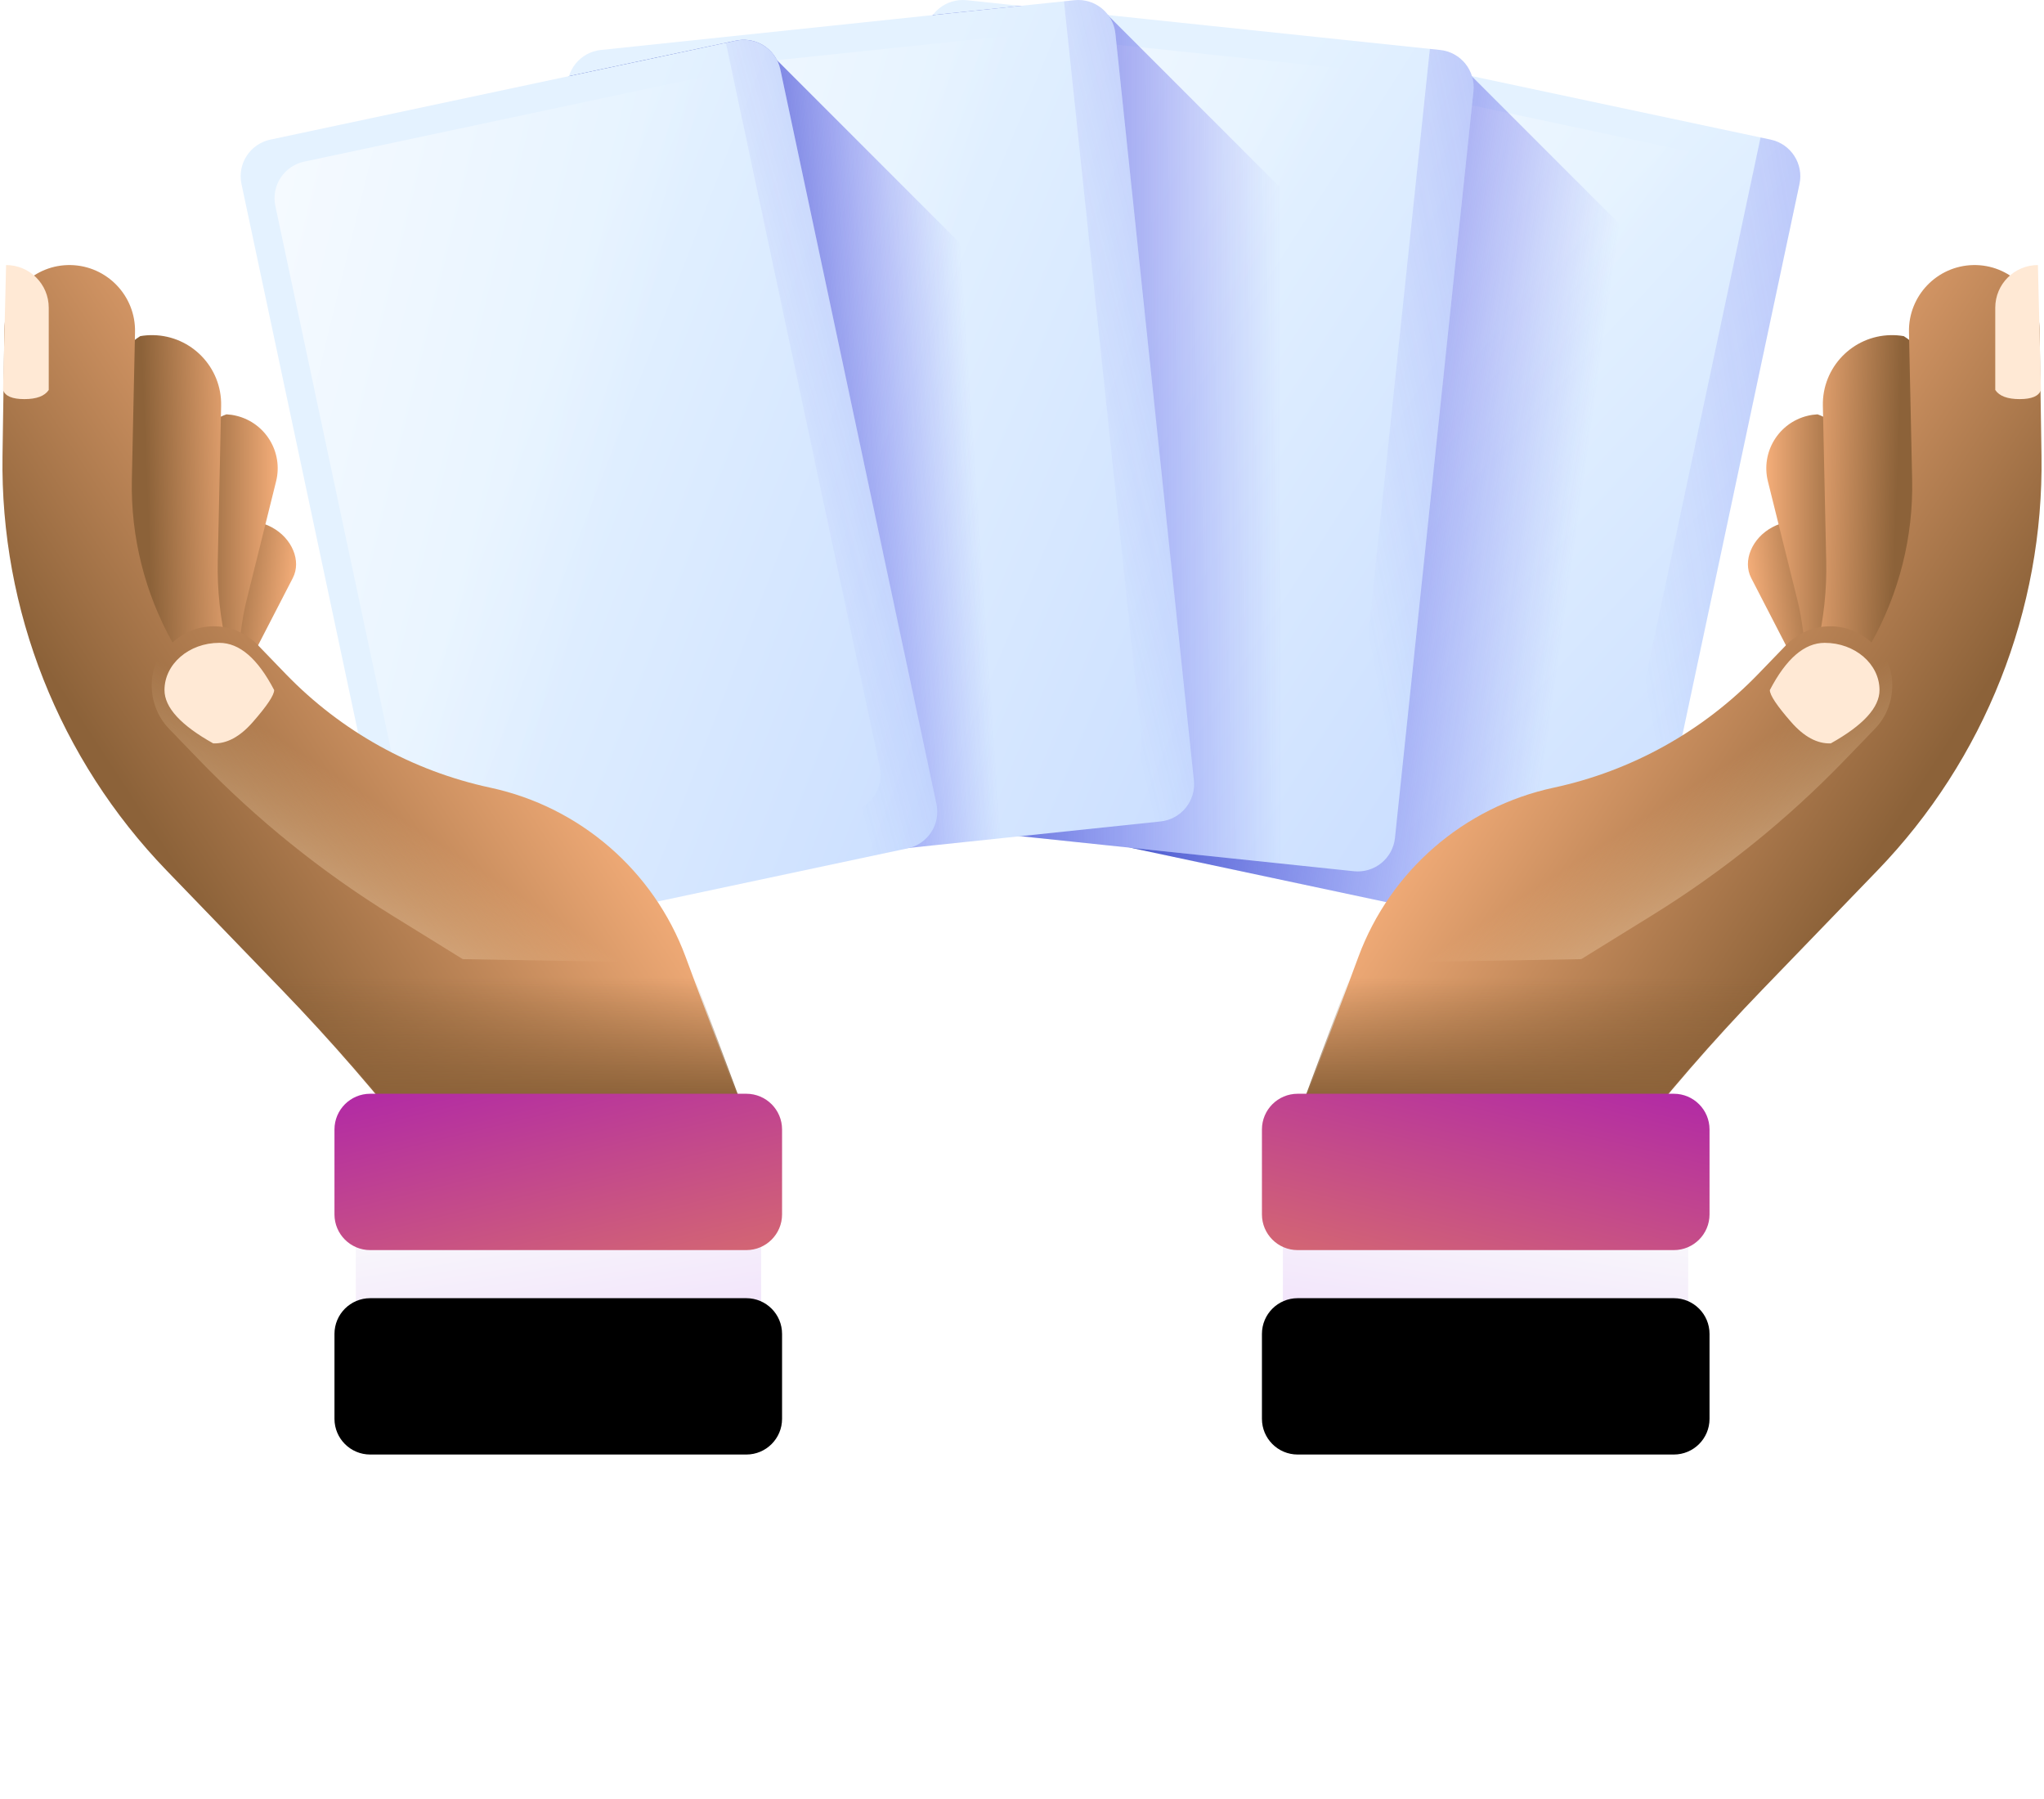<?xml version="1.0" encoding="UTF-8"?>
<svg width="50px" height="44px" viewBox="0 0 200 176" version="1.1" xmlns="http://www.w3.org/2000/svg" xmlns:xlink="http://www.w3.org/1999/xlink">
    <!-- Generator: sketchtool 52.5 (67469) - http://www.bohemiancoding.com/sketch -->
    <title>4C7A446C-78F7-4599-8849-14568D3D67FC</title>
    <desc>Created with sketchtool.</desc>
    <defs>
        <linearGradient x1="42.833%" y1="41.572%" x2="127.608%" y2="141.726%" id="linearGradient-1">
            <stop stop-color="#E4F2FF" offset="0%"></stop>
            <stop stop-color="#B2CBFF" offset="100%"></stop>
        </linearGradient>
        <linearGradient x1="50.407%" y1="50.374%" x2="-12.836%" y2="-3.073%" id="linearGradient-2">
            <stop stop-color="#FFFFFF" stop-opacity="0" offset="0%"></stop>
            <stop stop-color="#FFFFFF" offset="100%"></stop>
        </linearGradient>
        <linearGradient x1="74.195%" y1="51.858%" x2="237.711%" y2="19.437%" id="linearGradient-3">
            <stop stop-color="#3F3CED" stop-opacity="0" offset="0%"></stop>
            <stop stop-color="#3C3DE4" stop-opacity="0.28" offset="27.96%"></stop>
            <stop stop-color="#3541CC" stop-opacity="0.731" offset="73.05%"></stop>
            <stop stop-color="#2F43BB" offset="100%"></stop>
        </linearGradient>
        <linearGradient x1="72.052%" y1="54.553%" x2="4.396%" y2="41.527%" id="linearGradient-4">
            <stop stop-color="#3F3CED" stop-opacity="0" offset="0%"></stop>
            <stop stop-color="#3C3DE4" stop-opacity="0.28" offset="27.96%"></stop>
            <stop stop-color="#3541CC" stop-opacity="0.731" offset="73.05%"></stop>
            <stop stop-color="#2F43BB" offset="100%"></stop>
        </linearGradient>
        <linearGradient x1="40.844%" y1="41.945%" x2="149.746%" y2="138.771%" id="linearGradient-5">
            <stop stop-color="#E4F2FF" offset="0%"></stop>
            <stop stop-color="#B2CBFF" offset="100%"></stop>
        </linearGradient>
        <linearGradient x1="50.559%" y1="50.449%" x2="-28.148%" y2="0.376%" id="linearGradient-6">
            <stop stop-color="#FFFFFF" stop-opacity="0" offset="0%"></stop>
            <stop stop-color="#FFFFFF" offset="100%"></stop>
        </linearGradient>
        <linearGradient x1="77.87%" y1="52.717%" x2="254.358%" y2="6.471%" id="linearGradient-7">
            <stop stop-color="#3F3CED" stop-opacity="0" offset="0%"></stop>
            <stop stop-color="#3C3DE4" stop-opacity="0.28" offset="27.96%"></stop>
            <stop stop-color="#3541CC" stop-opacity="0.731" offset="73.05%"></stop>
            <stop stop-color="#2F43BB" offset="100%"></stop>
        </linearGradient>
        <linearGradient x1="72.564%" y1="49.957%" x2="6.116%" y2="50.141%" id="linearGradient-8">
            <stop stop-color="#3F3CED" stop-opacity="0" offset="0%"></stop>
            <stop stop-color="#3C3DE4" stop-opacity="0.28" offset="27.96%"></stop>
            <stop stop-color="#3541CC" stop-opacity="0.731" offset="73.05%"></stop>
            <stop stop-color="#2F43BB" offset="100%"></stop>
        </linearGradient>
        <linearGradient x1="38.78%" y1="43.411%" x2="173.377%" y2="121.753%" id="linearGradient-9">
            <stop stop-color="#E4F2FF" offset="0%"></stop>
            <stop stop-color="#B2CBFF" offset="100%"></stop>
        </linearGradient>
        <linearGradient x1="50.761%" y1="50.263%" x2="-41.726%" y2="13.317%" id="linearGradient-10">
            <stop stop-color="#FFFFFF" stop-opacity="0" offset="0%"></stop>
            <stop stop-color="#FFFFFF" offset="100%"></stop>
        </linearGradient>
        <linearGradient x1="75.899%" y1="50.98%" x2="258.427%" y2="-18.207%" id="linearGradient-11">
            <stop stop-color="#3F3CED" stop-opacity="0" offset="0%"></stop>
            <stop stop-color="#3C3DE4" stop-opacity="0.28" offset="27.96%"></stop>
            <stop stop-color="#3541CC" stop-opacity="0.731" offset="73.05%"></stop>
            <stop stop-color="#2F43BB" offset="100%"></stop>
        </linearGradient>
        <linearGradient x1="64.544%" y1="46.695%" x2="19.875%" y2="50.731%" id="linearGradient-12">
            <stop stop-color="#3F3CED" stop-opacity="0" offset="0%"></stop>
            <stop stop-color="#3C3DE4" stop-opacity="0.28" offset="27.96%"></stop>
            <stop stop-color="#3541CC" stop-opacity="0.731" offset="73.05%"></stop>
            <stop stop-color="#2F43BB" offset="100%"></stop>
        </linearGradient>
        <linearGradient x1="39.015%" y1="44.512%" x2="169.592%" y2="109.537%" id="linearGradient-13">
            <stop stop-color="#E4F2FF" offset="0%"></stop>
            <stop stop-color="#B2CBFF" offset="100%"></stop>
        </linearGradient>
        <linearGradient x1="50.615%" y1="50.184%" x2="-36.881%" y2="21.606%" id="linearGradient-14">
            <stop stop-color="#FFFFFF" stop-opacity="0" offset="0%"></stop>
            <stop stop-color="#FFFFFF" offset="100%"></stop>
        </linearGradient>
        <linearGradient x1="68.972%" y1="48.847%" x2="241.265%" y2="-28.622%" id="linearGradient-15">
            <stop stop-color="#3F3CED" stop-opacity="0" offset="0%"></stop>
            <stop stop-color="#3C3DE4" stop-opacity="0.28" offset="27.96%"></stop>
            <stop stop-color="#3541CC" stop-opacity="0.731" offset="73.05%"></stop>
            <stop stop-color="#2F43BB" offset="100%"></stop>
        </linearGradient>
        <linearGradient x1="97.78%" y1="56.782%" x2="27.119%" y2="43.967%" id="linearGradient-16">
            <stop stop-color="#FCB37E" offset="0%"></stop>
            <stop stop-color="#8C6239" offset="100%"></stop>
        </linearGradient>
        <linearGradient x1="103.929%" y1="49.29%" x2="32.489%" y2="50.211%" id="linearGradient-17">
            <stop stop-color="#FCB37E" offset="0%"></stop>
            <stop stop-color="#8C6239" offset="100%"></stop>
        </linearGradient>
        <linearGradient x1="99.514%" y1="46.303%" x2="28.761%" y2="53.437%" id="linearGradient-18">
            <stop stop-color="#FCB37E" offset="0%"></stop>
            <stop stop-color="#8C6239" offset="100%"></stop>
        </linearGradient>
        <linearGradient x1="66.286%" y1="28.168%" x2="29.709%" y2="62.218%" id="linearGradient-19">
            <stop stop-color="#FCB37E" offset="0%"></stop>
            <stop stop-color="#8C6239" offset="100%"></stop>
        </linearGradient>
        <linearGradient x1="50%" y1="5.184%" x2="50%" y2="34.93%" id="linearGradient-20">
            <stop stop-color="#8C6239" stop-opacity="0" offset="0%"></stop>
            <stop stop-color="#8C6239" offset="100%"></stop>
        </linearGradient>
        <linearGradient x1="46.603%" y1="57.336%" x2="-2.029%" y2="105.229%" id="linearGradient-21">
            <stop stop-color="#FFDAAA" stop-opacity="0" offset="0%"></stop>
            <stop stop-color="#FFDFB5" stop-opacity="0.205" offset="20.54%"></stop>
            <stop stop-color="#FFECD4" stop-opacity="0.57" offset="57.03%"></stop>
            <stop stop-color="#FFFFFF" offset="100%"></stop>
        </linearGradient>
        <linearGradient x1="36.404%" y1="15.428%" x2="74.259%" y2="111.689%" id="linearGradient-22">
            <stop stop-color="#F8F6FB" offset="0%"></stop>
            <stop stop-color="#EFDCFB" offset="100%"></stop>
        </linearGradient>
        <linearGradient x1="2.904%" y1="-17.804%" x2="97.513%" y2="119.131%" id="linearGradient-23">
            <stop stop-color="#AE23AB" offset="0%"></stop>
            <stop stop-color="#D76D6D" offset="100%"></stop>
        </linearGradient>
        <path d="M76.523,92.874 L76.523,84.568 C76.523,82.638 74.958,81.073 73.028,81.073 L36.222,81.073 C34.292,81.073 32.727,82.638 32.727,84.568 L32.727,92.874 C32.727,94.805 34.292,96.369 36.222,96.369 L73.028,96.369 C74.958,96.369 76.523,94.805 76.523,92.874 Z" id="path-24"></path>
        <filter x="-139.3%" y="-268.0%" width="378.6%" height="897.6%" filterUnits="objectBoundingBox" id="filter-25">
            <feOffset dx="0" dy="20" in="SourceAlpha" result="shadowOffsetOuter1"></feOffset>
            <feGaussianBlur stdDeviation="17" in="shadowOffsetOuter1" result="shadowBlurOuter1"></feGaussianBlur>
            <feColorMatrix values="0 0 0 0 0   0 0 0 0 0   0 0 0 0 0  0 0 0 0.5 0" type="matrix" in="shadowBlurOuter1"></feColorMatrix>
        </filter>
        <path d="M76.523,92.874 L76.523,84.568 C76.523,82.638 74.958,81.073 73.028,81.073 L36.222,81.073 C34.292,81.073 32.727,82.638 32.727,84.568 L32.727,92.874 C32.727,94.805 34.292,96.369 36.222,96.369 L73.028,96.369 C74.958,96.369 76.523,94.805 76.523,92.874 Z" id="path-26"></path>
        <filter x="-139.3%" y="-268.0%" width="378.6%" height="897.6%" filterUnits="objectBoundingBox" id="filter-27">
            <feOffset dx="0" dy="20" in="SourceAlpha" result="shadowOffsetOuter1"></feOffset>
            <feGaussianBlur stdDeviation="17" in="shadowOffsetOuter1" result="shadowBlurOuter1"></feGaussianBlur>
            <feColorMatrix values="0 0 0 0 0   0 0 0 0 0   0 0 0 0 0  0 0 0 0.5 0" type="matrix" in="shadowBlurOuter1"></feColorMatrix>
        </filter>
    </defs>
    <g id="Game" stroke="none" stroke-width="1" fill="none" fill-rule="evenodd">
        <g id="000-Start-Game" transform="translate(-860, -80)">
            <g id="hand-logo" transform="translate(860, 80)">
                <g id="poker-cards" transform="translate(23.547, 0)">
                    <path d="M132.911,92.681 L87.347,82.996 C85.368,82.576 84.106,80.631 84.526,78.653 L99.8,6.795 C100.22,4.817 102.165,3.554 104.143,3.975 L149.707,13.66 C151.685,14.08 152.948,16.025 152.528,18.003 L137.254,89.861 C136.833,91.839 134.888,93.101 132.911,92.681 Z" id="Path" fill="url(#linearGradient-1)"></path>
                    <path d="M106.296,7.291 C104.318,6.87 102.374,8.133 101.953,10.111 L86.68,81.969 C86.624,82.231 86.6,82.492 86.601,82.75 C86.836,82.856 87.084,82.94 87.347,82.996 L132.911,92.681 C134.889,93.101 136.833,91.838 137.254,89.86 L152.527,18.003 C152.583,17.74 152.607,17.479 152.606,17.221 C152.371,17.115 152.122,17.031 151.86,16.975 L106.296,7.291 Z" id="Path" fill="url(#linearGradient-2)"></path>
                    <path d="M149.707,13.66 L148.719,13.45 L133.655,84.32 C133.235,86.298 131.29,87.561 129.312,87.14 L84.736,77.665 L84.526,78.653 C84.106,80.631 85.368,82.576 87.346,82.996 L132.91,92.681 C134.888,93.101 136.833,91.839 137.253,89.86 L152.527,18.003 C152.948,16.025 151.685,14.08 149.707,13.66 Z" id="Path" fill="url(#linearGradient-3)"></path>
                    <path d="M120.443,7.439 L104.143,3.975 C102.165,3.554 100.22,4.817 99.8,6.795 L84.526,78.653 C84.106,80.631 85.368,82.576 87.346,82.996 L132.91,92.681 C134.888,93.101 136.833,91.839 137.253,89.86 L148.755,35.751 L120.443,7.439 Z" id="Path" fill="url(#linearGradient-4)"></path>
                    <path d="M108.924,85.234 L62.597,80.365 C60.586,80.153 59.127,78.351 59.338,76.34 L67.017,3.28 C67.228,1.268 69.03,-0.191 71.041,0.021 L117.368,4.89 C119.379,5.101 120.838,6.903 120.627,8.914 L112.948,81.975 C112.737,83.986 110.935,85.445 108.924,85.234 Z" id="Path" fill="url(#linearGradient-5)"></path>
                    <path d="M73.53,3.093 C71.518,2.882 69.716,4.341 69.505,6.352 L61.826,79.413 C61.798,79.68 61.801,79.942 61.83,80.198 C62.074,80.279 62.331,80.337 62.597,80.365 L108.924,85.234 C110.935,85.445 112.737,83.986 112.948,81.975 L120.627,8.914 C120.655,8.648 120.652,8.385 120.624,8.129 C120.379,8.048 120.123,7.991 119.856,7.963 L73.53,3.093 Z" id="Path" fill="url(#linearGradient-6)"></path>
                    <path d="M117.368,4.89 L116.363,4.784 L108.79,76.841 C108.579,78.852 106.777,80.311 104.765,80.099 L59.443,75.336 L59.338,76.34 C59.126,78.351 60.585,80.153 62.597,80.365 L108.923,85.234 C110.934,85.445 112.736,83.986 112.948,81.975 L120.626,8.914 C120.838,6.903 119.379,5.101 117.368,4.89 Z" id="Path" fill="url(#linearGradient-7)"></path>
                    <path d="M62.597,80.365 L108.924,85.234 C110.935,85.445 112.737,83.986 112.948,81.975 L117.932,34.558 L84.978,1.604 C84.948,1.56 84.916,1.518 84.884,1.476 L76.303,0.574 L67.726,1.476 C67.344,1.986 67.088,2.6 67.017,3.28 L59.338,76.341 C59.127,78.351 60.586,80.153 62.597,80.365 Z" id="Path" fill="url(#linearGradient-8)"></path>
                    <path d="M90.012,80.364 L43.686,85.234 C41.675,85.446 39.873,83.986 39.661,81.975 L31.981,8.915 C31.77,6.904 33.229,5.102 35.24,4.89 L81.567,0.021 C83.578,-0.191 85.38,1.268 85.591,3.28 L93.271,76.34 C93.483,78.351 92.024,80.153 90.012,80.364 Z" id="Path" fill="url(#linearGradient-9)"></path>
                    <path d="M38.313,7.378 C36.302,7.59 34.843,9.392 35.054,11.403 L42.734,84.463 C42.762,84.73 42.82,84.986 42.9,85.231 C43.156,85.259 43.419,85.262 43.685,85.234 L90.012,80.364 C92.023,80.153 93.482,78.351 93.271,76.34 L85.591,3.28 C85.563,3.013 85.505,2.757 85.425,2.512 C85.168,2.484 84.906,2.481 84.639,2.509 L38.313,7.378 Z" id="Path" fill="url(#linearGradient-10)"></path>
                    <path d="M81.567,0.021 L80.562,0.126 L88.137,72.182 C88.348,74.194 86.889,75.996 84.878,76.207 L39.555,80.971 L39.661,81.975 C39.873,83.986 41.674,85.446 43.685,85.234 L90.012,80.365 C92.023,80.153 93.482,78.351 93.271,76.34 L85.591,3.28 C85.38,1.268 83.578,-0.191 81.567,0.021 Z" id="Path" fill="url(#linearGradient-11)"></path>
                    <path d="M48.465,3.975 L32.125,7.448 C31.982,7.909 31.928,8.405 31.981,8.915 L39.661,81.975 C39.873,83.986 41.675,85.446 43.686,85.234 L90.012,80.365 C92.024,80.153 93.483,78.351 93.271,76.34 L89.787,43.192 L52.481,5.886 C51.745,4.45 50.119,3.623 48.465,3.975 Z" id="Path" fill="url(#linearGradient-12)"></path>
                    <path d="M65.261,82.996 L19.698,92.681 C17.719,93.101 15.775,91.839 15.354,89.86 L0.081,18.003 C-0.34,16.025 0.923,14.08 2.901,13.66 L48.465,3.975 C50.443,3.555 52.388,4.817 52.808,6.795 L68.082,78.653 C68.502,80.631 67.24,82.576 65.261,82.996 Z" id="Path" fill="url(#linearGradient-13)"></path>
                    <path d="M6.217,15.813 C4.239,16.234 2.976,18.178 3.397,20.156 L18.671,92.014 C18.726,92.276 18.811,92.525 18.916,92.76 C19.174,92.761 19.435,92.737 19.698,92.681 L65.261,82.996 C67.24,82.576 68.502,80.631 68.082,78.653 L52.808,6.796 C52.752,6.533 52.668,6.284 52.562,6.05 C52.305,6.048 52.043,6.073 51.781,6.128 L6.217,15.813 Z" id="Path" fill="url(#linearGradient-14)"></path>
                    <path d="M48.465,3.975 L47.477,4.185 L62.541,75.055 C62.962,77.033 61.699,78.977 59.721,79.398 L15.145,88.873 L15.355,89.86 C15.775,91.839 17.72,93.101 19.698,92.681 L65.262,82.996 C67.24,82.575 68.503,80.631 68.082,78.653 L52.808,6.795 C52.388,4.817 50.443,3.555 48.465,3.975 Z" id="Path" fill="url(#linearGradient-15)"></path>
                </g>
                <g id="Group" transform="translate(0, 25.931)">
                    <path d="M28.685,27.898 C29.065,28.801 29.082,29.782 28.649,30.619 L25.139,37.417 C23.849,39.917 23.357,42.766 23.664,45.683 C19.6,43.517 17.492,39.127 18.813,35.534 C19.15,34.62 19.539,33.725 19.98,32.852 L22.947,26.989 C23.485,25.928 24.611,25.347 25.869,25.335 C26.11,25.419 26.348,25.521 26.581,25.647 C27.578,26.18 28.31,27.002 28.685,27.898 Z" id="Path" fill="url(#linearGradient-16)"></path>
                    <path d="M18.8,18.319 L16.404,28.242 C16.048,29.719 15.765,31.206 15.554,32.697 C14.725,38.561 18.5,44.093 24.254,45.497 C23.152,41.342 23.095,36.935 24.148,32.693 L27.016,21.156 C27.369,19.736 27.11,18.301 26.403,17.138 C25.703,15.986 24.562,15.098 23.149,14.751 C22.819,14.668 22.488,14.622 22.158,14.605 C20.542,15.174 19.234,16.521 18.8,18.319 Z" id="Path" fill="url(#linearGradient-17)"></path>
                    <path d="M10.574,12.541 L10.379,25.615 C10.35,27.56 10.416,29.497 10.573,31.42 C11.192,38.98 17.469,44.826 25.053,44.957 C22.504,40.077 21.189,34.587 21.309,28.991 L21.638,13.769 C21.679,11.895 20.95,10.176 19.739,8.922 C18.539,7.68 16.863,6.892 15.001,6.857 C14.564,6.847 14.138,6.882 13.72,6.955 C11.863,8.121 10.609,10.174 10.574,12.541 Z" id="Path" fill="url(#linearGradient-18)"></path>
                    <path d="M6.919,0.001 C10.464,0.07 13.288,3.013 13.212,6.557 L12.902,20.988 C12.781,26.604 14.183,32.099 16.88,36.929 C19.244,34.727 22.952,34.822 25.216,37.165 L27.954,40 C33.38,45.617 40.353,49.492 47.979,51.129 C56.744,53.01 63.953,59.25 67.077,67.66 L74.827,88.523 L69.876,93.305 L55.335,107.351 L53.216,103.917 C45.879,92.021 37.278,80.948 27.565,70.894 L16.309,59.241 C5.795,48.357 0.017,33.761 0.245,18.664 L0.432,6.267 C0.485,2.738 3.389,-0.068 6.919,0.001 Z" id="Path" fill="url(#linearGradient-19)"></path>
                    <path d="M55.453,107.351 L53.334,103.917 C53.334,103.917 53.334,103.917 53.334,103.917 C45.996,92.021 37.396,80.949 27.683,70.894 L25.276,68.402 L67.195,67.66 L74.944,88.524 L69.994,93.306 L55.931,106.89 L55.453,107.351 Z" id="Path" fill="url(#linearGradient-20)"></path>
                    <path d="M16.625,36.878 C16.652,36.853 16.748,36.76 16.748,36.76 C19.112,34.559 22.82,34.652 25.084,36.996 L27.822,39.831 C33.248,45.448 40.221,49.324 47.847,50.96 C56.612,52.842 63.821,59.081 66.945,67.491 L67.239,68.284 L45.281,67.904 L38.329,63.605 C31.45,59.35 25.128,54.256 19.508,48.438 L16.552,45.378 C14.266,43.012 14.258,39.165 16.625,36.878 Z" id="Path" fill="url(#linearGradient-21)"></path>
                    <path d="M20.864,46.796 C22.189,46.843 23.481,46.148 24.739,44.709 C26.13,43.12 26.826,42.077 26.826,41.58 C25.224,38.5 23.436,36.96 21.461,36.96 C18.497,36.96 16.095,39.028 16.095,41.58 C16.095,43.281 17.685,45.019 20.864,46.796 Z" id="Oval" fill="#FFE9D5"></path>
                    <path d="M73.027,107.478 L36.26,107.478 C35.461,107.478 34.814,106.83 34.814,106.031 L34.814,92.654 C34.814,91.855 35.461,91.207 36.26,91.207 L73.027,91.207 C73.825,91.207 74.473,91.855 74.473,92.654 L74.473,106.031 C74.473,106.83 73.825,107.478 73.027,107.478 Z" id="Path" fill="url(#linearGradient-22)"></path>
                    <g id="Path">
                        <use fill="black" fill-opacity="1" filter="url(#filter-25)" xlink:href="#path-24"></use>
                        <use fill="url(#linearGradient-23)" fill-rule="evenodd" xlink:href="#path-24"></use>
                    </g>
                    <path d="M0.596,0 L0.596,0 C2.901,-4.23351081e-16 4.769,1.868 4.769,4.173 L4.769,12.221 C4.372,12.817 3.577,13.115 2.385,13.115 C1.192,13.115 0.497,12.817 0.298,12.221 L0.596,0 Z" id="Rectangle" fill="#FFE9D5"></path>
                </g>
                <g id="Group-Copy" transform="translate(161.5, 79.931) scale(-1, 1) translate(-161.5, -79.931) translate(123, 25.931)">
                    <path d="M28.685,27.898 C29.065,28.801 29.082,29.782 28.649,30.619 L25.139,37.417 C23.849,39.917 23.357,42.766 23.664,45.683 C19.6,43.517 17.492,39.127 18.813,35.534 C19.15,34.62 19.539,33.725 19.98,32.852 L22.947,26.989 C23.485,25.928 24.611,25.347 25.869,25.335 C26.11,25.419 26.348,25.521 26.581,25.647 C27.578,26.18 28.31,27.002 28.685,27.898 Z" id="Path" fill="url(#linearGradient-16)"></path>
                    <path d="M18.8,18.319 L16.404,28.242 C16.048,29.719 15.765,31.206 15.554,32.697 C14.725,38.561 18.5,44.093 24.254,45.497 C23.152,41.342 23.095,36.935 24.148,32.693 L27.016,21.156 C27.369,19.736 27.11,18.301 26.403,17.138 C25.703,15.986 24.562,15.098 23.149,14.751 C22.819,14.668 22.488,14.622 22.158,14.605 C20.542,15.174 19.234,16.521 18.8,18.319 Z" id="Path" fill="url(#linearGradient-17)"></path>
                    <path d="M10.574,12.541 L10.379,25.615 C10.35,27.56 10.416,29.497 10.573,31.42 C11.192,38.98 17.469,44.826 25.053,44.957 C22.504,40.077 21.189,34.587 21.309,28.991 L21.638,13.769 C21.679,11.895 20.95,10.176 19.739,8.922 C18.539,7.68 16.863,6.892 15.001,6.857 C14.564,6.847 14.138,6.882 13.72,6.955 C11.863,8.121 10.609,10.174 10.574,12.541 Z" id="Path" fill="url(#linearGradient-18)"></path>
                    <path d="M6.919,0.001 C10.464,0.07 13.288,3.013 13.212,6.557 L12.902,20.988 C12.781,26.604 14.183,32.099 16.88,36.929 C19.244,34.727 22.952,34.822 25.216,37.165 L27.954,40 C33.38,45.617 40.353,49.492 47.979,51.129 C56.744,53.01 63.953,59.25 67.077,67.66 L74.827,88.523 L69.876,93.305 L55.335,107.351 L53.216,103.917 C45.879,92.021 37.278,80.948 27.565,70.894 L16.309,59.241 C5.795,48.357 0.017,33.761 0.245,18.664 L0.432,6.267 C0.485,2.738 3.389,-0.068 6.919,0.001 Z" id="Path" fill="url(#linearGradient-19)"></path>
                    <path d="M55.453,107.351 L53.334,103.917 C53.334,103.917 53.334,103.917 53.334,103.917 C45.996,92.021 37.396,80.949 27.683,70.894 L25.276,68.402 L67.195,67.66 L74.944,88.524 L69.994,93.306 L55.931,106.89 L55.453,107.351 Z" id="Path" fill="url(#linearGradient-20)"></path>
                    <path d="M16.625,36.878 C16.652,36.853 16.748,36.76 16.748,36.76 C19.112,34.559 22.82,34.652 25.084,36.996 L27.822,39.831 C33.248,45.448 40.221,49.324 47.847,50.96 C56.612,52.842 63.821,59.081 66.945,67.491 L67.239,68.284 L45.281,67.904 L38.329,63.605 C31.45,59.35 25.128,54.256 19.508,48.438 L16.552,45.378 C14.266,43.012 14.258,39.165 16.625,36.878 Z" id="Path" fill="url(#linearGradient-21)"></path>
                    <path d="M20.864,46.796 C22.189,46.843 23.481,46.148 24.739,44.709 C26.13,43.12 26.826,42.077 26.826,41.58 C25.224,38.5 23.436,36.96 21.461,36.96 C18.497,36.96 16.095,39.028 16.095,41.58 C16.095,43.281 17.685,45.019 20.864,46.796 Z" id="Oval" fill="#FFE9D5"></path>
                    <path d="M73.027,107.478 L36.26,107.478 C35.461,107.478 34.814,106.83 34.814,106.031 L34.814,92.654 C34.814,91.855 35.461,91.207 36.26,91.207 L73.027,91.207 C73.825,91.207 74.473,91.855 74.473,92.654 L74.473,106.031 C74.473,106.83 73.825,107.478 73.027,107.478 Z" id="Path" fill="url(#linearGradient-22)"></path>
                    <g id="Path">
                        <use fill="black" fill-opacity="1" filter="url(#filter-27)" xlink:href="#path-26"></use>
                        <use fill="url(#linearGradient-23)" fill-rule="evenodd" xlink:href="#path-26"></use>
                    </g>
                    <path d="M0.596,0 L0.596,0 C2.901,-4.23351081e-16 4.769,1.868 4.769,4.173 L4.769,12.221 C4.372,12.817 3.577,13.115 2.385,13.115 C1.192,13.115 0.497,12.817 0.298,12.221 L0.596,0 Z" id="Rectangle" fill="#FFE9D5"></path>
                </g>
            </g>
        </g>
    </g>
</svg>
